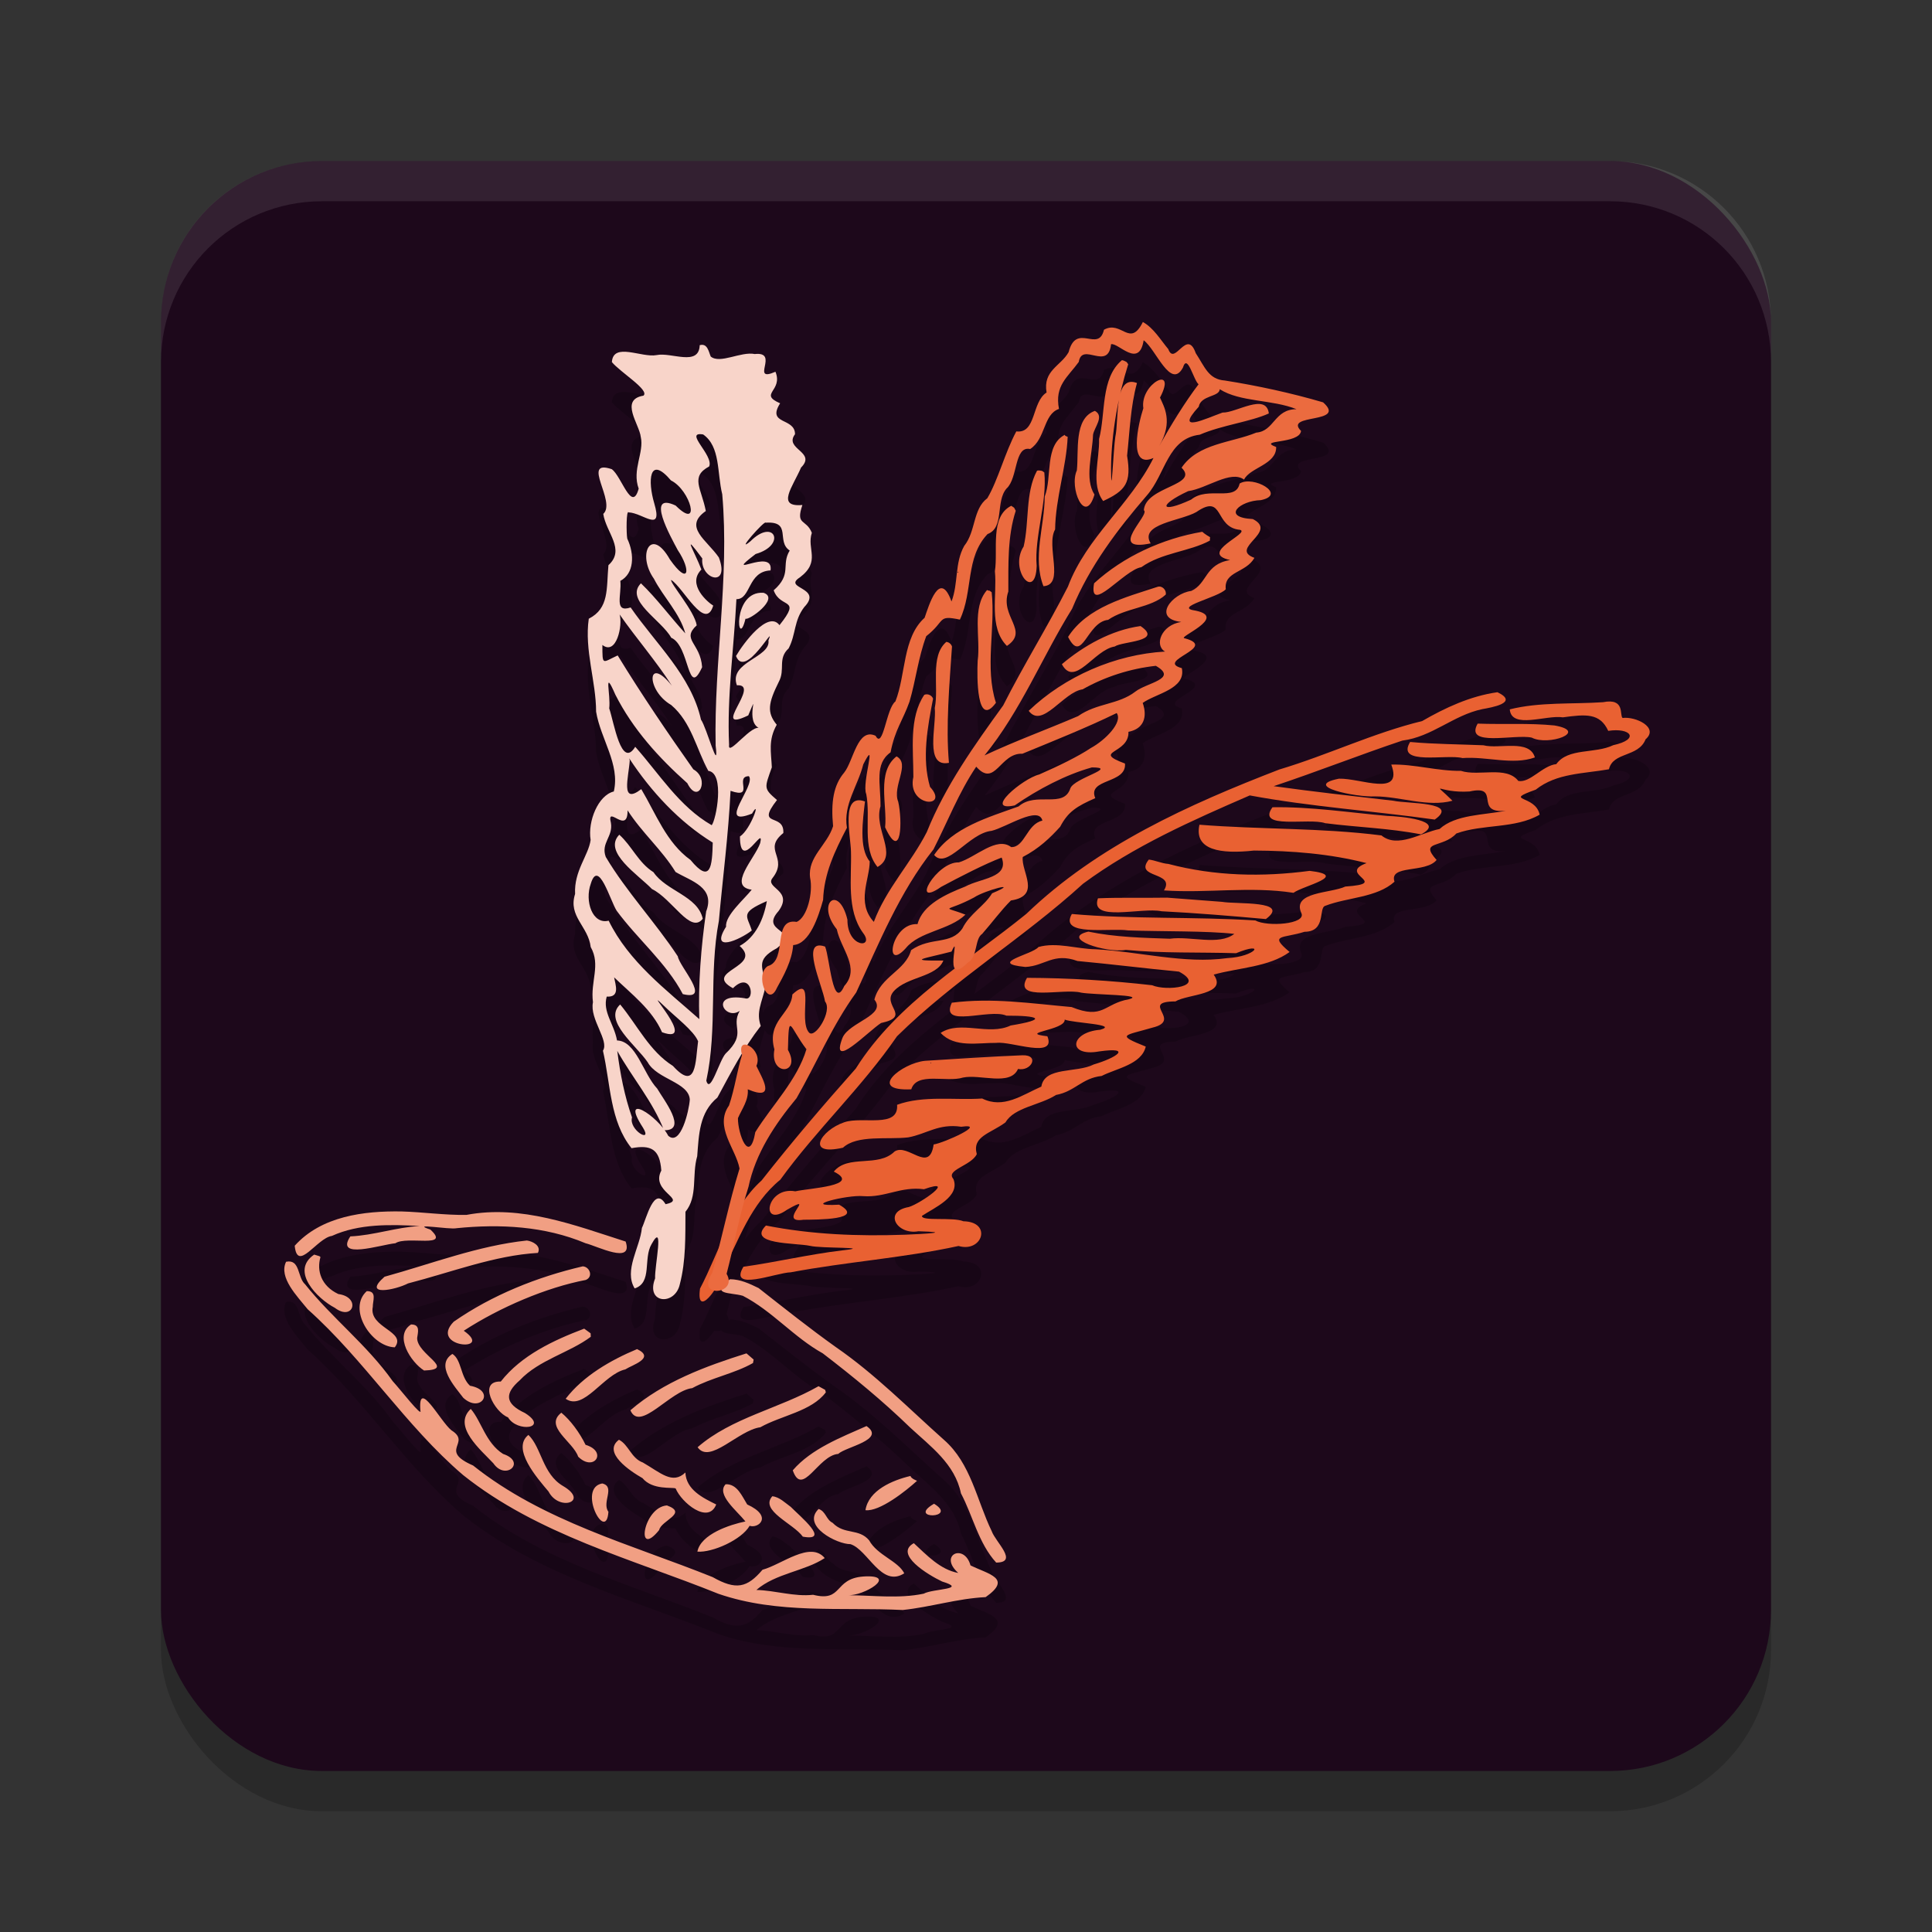 <svg xmlns="http://www.w3.org/2000/svg" width="24" height="24" version="1.1">
 <rect width="100%" height="100%" fill="#333333" stroke="none"/>
 <rect style="opacity:0.2" width="20" height="20" x="2" y="2.5" rx="2" ry="2"/>
 <rect style="fill:#1d081b" width="20" height="20" x="2" y="2" rx="2" ry="2"/>
 <path style="opacity:0.1;fill:#ffffff" d="M 4,2 C 2.892,2 2,2.892 2,4 v 0.5 c 0,-1.108 0.892,-2 2,-2 h 16 c 1.108,0 2,0.892 2,2 V 4 C 22,2.892 21.108,2 20,2 Z"/>
 <path style="opacity:0.2" d="M 14.197,4.5 C 14.036,4.826 13.932,4.474 13.714,4.596 13.644,4.889 13.371,4.5 13.275,4.874 13.179,5.047 12.953,5.101 13.001,5.376 12.814,5.494 12.875,5.889 12.625,5.859 12.485,6.118 12.398,6.465 12.265,6.689 12.083,6.825 12.124,7.099 11.978,7.281 11.857,7.497 11.907,7.745 11.82,7.972 11.674,7.565 11.539,8.021 11.486,8.174 11.211,8.421 11.255,8.878 11.123,9.214 11.009,9.298 10.971,9.818 10.877,9.64 10.651,9.535 10.603,9.951 10.487,10.097 10.355,10.253 10.32,10.461 10.349,10.763 10.274,11.001 10.031,11.144 10.063,11.402 10.103,11.585 10.028,11.898 9.896,11.952 9.585,11.901 9.79,12.432 9.538,12.501 9.373,12.604 9.536,13.031 9.65,12.774 9.731,12.628 9.839,12.435 9.853,12.24 10.059,12.228 10.168,11.881 10.225,11.679 10.236,11.354 10.367,11.078 10.521,10.783 10.473,10.494 10.656,10.266 10.724,9.995 10.908,9.632 10.701,10.226 10.761,10.365 10.819,10.659 10.703,11.03 10.901,11.27 11.166,11.121 10.849,10.806 10.938,10.516 10.941,10.236 10.86,9.989 11.063,9.846 11.118,9.561 11.214,9.453 11.298,9.217 11.377,8.949 11.407,8.667 11.506,8.403 11.752,8.21 11.638,8.137 11.924,8.197 12.092,7.841 11.988,7.43 12.268,7.134 12.481,7.055 12.363,6.73 12.504,6.568 12.647,6.439 12.597,6.035 12.797,6.078 12.99,5.954 12.959,5.645 13.155,5.58 13.099,5.289 13.262,5.188 13.401,4.996 13.442,4.741 13.764,5.115 13.802,4.776 13.891,4.753 14.15,5.084 14.207,4.727 14.358,4.835 14.543,5.348 14.695,5.066 14.751,4.885 14.824,5.217 14.889,5.274 14.72,5.495 14.54,5.79 14.401,6.039 14.578,5.734 14.457,5.549 14.41,5.439 14.631,5.018 14.157,5.269 14.203,5.571 14.142,5.756 14.006,6.332 14.329,6.189 14.042,6.767 13.496,7.173 13.266,7.788 13.012,8.287 12.715,8.762 12.462,9.263 12.102,9.761 11.744,10.261 11.513,10.836 11.317,11.221 11.008,11.54 10.855,11.952 10.634,11.709 10.804,11.424 10.804,11.2 10.666,11.038 10.72,10.677 10.745,10.456 10.439,10.345 10.568,10.883 10.571,11.076 10.581,11.406 10.512,11.801 10.721,12.089 10.872,12.283 10.525,12.281 10.527,11.924 10.42,11.479 10.133,11.718 10.395,12.044 10.448,12.294 10.69,12.525 10.488,12.748 10.347,13.064 10.308,12.405 10.25,12.259 9.933,12.147 10.215,12.731 10.249,12.941 10.345,13.058 10.125,13.408 10.05,13.327 9.912,13.175 10.136,12.581 9.843,12.854 9.829,13.094 9.521,13.182 9.62,13.536 9.558,13.875 9.959,13.849 9.788,13.542 9.799,13.047 9.808,13.262 10.018,13.534 9.902,13.919 9.593,14.226 9.383,14.563 9.31,14.979 9.164,14.58 9.167,14.39 9.216,14.276 9.302,14.165 9.289,14.032 9.659,14.187 9.46,13.882 9.396,13.741 9.489,13.534 9.141,13.341 9.218,13.603 9.157,13.796 9.128,14.021 9.056,14.233 8.87,14.496 9.14,14.768 9.187,15.016 9.055,15.443 8.966,15.889 8.847,16.314 8.632,16.631 9.177,16.583 9.026,16.324 9.119,15.97 9.183,15.6 9.297,15.247 9.386,14.825 9.626,14.467 9.895,14.142 10.145,13.705 10.339,13.238 10.636,12.829 10.919,12.217 11.173,11.584 11.596,11.051 11.771,10.708 11.911,10.344 12.127,10.024 12.363,10.29 12.421,9.85 12.701,9.863 13.094,9.701 13.49,9.544 13.872,9.358 13.951,9.47 13.732,9.694 13.551,9.792 13.396,9.896 13.145,10.018 12.909,10.121 12.704,10.171 12.208,10.589 12.605,10.505 12.894,10.305 13.239,10.123 13.564,10.033 13.898,10.034 13.35,10.163 13.297,10.291 13.214,10.551 12.869,10.327 12.653,10.518 12.279,10.653 11.834,10.778 11.604,11.121 11.762,11.308 12.036,10.848 12.318,10.821 12.503,10.776 12.904,10.504 12.949,10.694 12.754,10.737 12.73,11.029 12.561,11.023 12.382,10.884 12.119,11.151 11.911,11.213 11.634,11.201 11.3,11.79 11.691,11.517 11.926,11.391 12.237,11.231 12.443,11.153 12.54,11.406 12.184,11.407 11.989,11.514 11.754,11.606 11.46,11.738 11.398,11.98 11.073,11.96 10.972,12.587 11.251,12.28 11.423,12.067 11.791,12.058 11.993,11.862 11.688,11.744 11.741,11.84 12.098,11.65 12.237,11.557 12.699,11.439 12.324,11.597 12.228,11.756 12.047,11.849 11.956,12.032 11.812,12.244 11.568,12.13 11.318,12.303 11.248,12.561 10.937,12.627 10.862,12.917 11.019,13.113 10.545,13.196 10.465,13.394 10.306,13.812 10.786,13.31 10.945,13.208 11.334,13.125 10.941,12.989 11.105,12.811 11.269,12.631 11.634,12.64 11.719,12.432 11.238,12.437 11.492,12.407 11.82,12.321 11.95,12.041 11.688,12.791 12.021,12.459 12.149,12.388 12.105,12.163 12.201,12.101 12.321,11.965 12.433,11.811 12.558,11.686 12.941,11.628 12.682,11.327 12.705,11.146 12.907,11.041 13.046,10.907 13.17,10.77 13.266,10.585 13.376,10.515 13.606,10.415 13.502,10.167 13.997,10.241 13.975,9.985 13.551,9.827 14.029,9.87 14.018,9.591 14.291,9.536 14.215,9.285 14.195,9.232 14.358,9.115 14.736,9.059 14.681,8.8 14.341,8.707 15.146,8.544 14.717,8.429 14.612,8.42 15.257,8.17 14.854,8.086 14.557,8.045 15.135,7.923 15.227,7.82 15.201,7.595 15.476,7.62 15.583,7.43 15.259,7.312 15.886,7.11 15.563,6.948 15.167,6.927 15.4,6.719 15.662,6.713 15.997,6.644 15.565,6.401 15.399,6.507 15.351,6.738 15.004,6.535 14.797,6.706 14.405,6.888 14.384,6.775 14.76,6.601 14.991,6.569 15.289,6.335 15.454,6.458 15.526,6.307 15.858,6.272 15.853,6.053 15.607,5.959 16.143,6.02 16.162,5.853 15.94,5.633 16.742,5.77 16.436,5.498 16.037,5.381 15.62,5.291 15.216,5.227 15.013,5.213 14.967,5.059 14.854,4.887 14.743,4.571 14.593,5.055 14.513,4.837 14.415,4.72 14.331,4.574 14.197,4.5 Z M 13.937,4.974 C 13.67,5.199 13.737,5.634 13.653,5.953 13.661,6.204 13.547,6.516 13.704,6.724 13.982,6.595 14.058,6.499 14.001,6.161 14.034,5.859 14.043,5.55 14.124,5.258 13.835,5.147 13.902,5.713 13.855,5.926 13.831,6.075 13.804,6.776 13.802,6.314 13.806,5.879 13.89,5.423 14.015,5.025 L 13.996,4.998 V 4.998 C 13.996,4.998 13.958,4.975 13.937,4.974 Z M 15.152,5.335 C 15.407,5.497 15.804,5.461 16.106,5.583 15.829,5.583 15.831,5.856 15.606,5.874 15.295,6.002 14.883,6.006 14.678,6.31 14.903,6.532 14.232,6.539 14.209,6.838 14.297,6.89 13.738,7.365 14.294,7.25 14.147,7.007 14.67,6.971 14.861,6.861 15.212,6.62 15.078,7.053 15.405,7.082 15.538,7.122 14.878,7.37 15.281,7.457 14.965,7.509 15,7.75 14.798,7.841 14.562,7.87 14.305,8.184 14.674,8.226 14.422,8.264 14.337,8.519 14.473,8.594 13.854,8.629 13.226,8.902 12.779,9.33 12.947,9.558 13.211,9.095 13.449,9.063 13.727,8.906 14.041,8.806 14.358,8.771 14.642,8.934 14.245,8.98 14.103,9.092 13.893,9.254 13.626,9.232 13.392,9.396 13.006,9.562 12.611,9.705 12.23,9.884 12.681,9.33 12.945,8.663 13.318,8.062 13.536,7.534 13.879,7.081 14.248,6.653 14.48,6.386 14.504,5.947 14.904,5.9 15.178,5.781 15.537,5.739 15.762,5.636 15.729,5.374 15.355,5.631 15.187,5.625 14.984,5.697 14.579,5.894 14.891,5.553 14.918,5.407 15.148,5.433 15.152,5.335 Z M 13.601,5.604 C 13.336,5.699 13.403,6.104 13.377,6.344 13.278,6.556 13.479,7.038 13.596,6.644 13.47,6.448 13.571,6.137 13.578,5.901 13.592,5.81 13.724,5.67 13.601,5.604 Z M 13.228,5.901 C 12.973,6.033 13.073,6.424 12.978,6.668 12.976,7.037 12.824,7.428 12.962,7.782 13.232,7.766 12.989,7.282 13.107,7.077 13.112,6.69 13.248,6.297 13.263,5.926 13.263,5.926 13.221,5.914 13.228,5.901 Z M 12.882,6.348 C 12.735,6.618 12.788,6.983 12.716,7.289 12.531,7.574 12.863,7.98 12.878,7.531 12.847,7.167 13.01,6.742 12.973,6.369 L 12.946,6.35 C 12.946,6.35 12.901,6.338 12.882,6.348 Z M 12.562,6.783 C 12.294,6.918 12.4,7.333 12.359,7.596 12.389,7.9 12.278,8.292 12.508,8.524 12.792,8.334 12.416,8.161 12.526,7.848 12.527,7.512 12.514,7.166 12.618,6.845 L 12.598,6.807 Z M 14.935,7.106 C 14.443,7.19 13.957,7.411 13.591,7.746 13.52,8.15 13.965,7.577 14.178,7.546 14.432,7.365 14.774,7.353 15.029,7.216 L 15.032,7.173 V 7.173 C 15.032,7.173 14.963,7.134 14.935,7.106 Z M 11.898,7.601 C 11.917,7.618 11.881,7.614 11.898,7.601 Z M 14.382,7.789 C 13.983,7.92 13.505,8.041 13.268,8.412 13.445,8.761 13.498,8.226 13.766,8.2 13.98,8.051 14.297,8.053 14.481,7.887 14.494,7.833 14.439,7.773 14.382,7.789 Z M 12.262,7.829 C 12.068,8.051 12.184,8.423 12.145,8.708 12.135,8.907 12.132,9.557 12.372,9.23 12.231,8.799 12.367,8.301 12.319,7.857 L 12.293,7.838 C 12.293,7.838 12.269,7.837 12.262,7.829 Z M 14.168,8.277 C 13.806,8.327 13.461,8.522 13.191,8.751 13.351,9.048 13.589,8.572 13.848,8.531 13.94,8.465 14.456,8.472 14.168,8.277 Z M 11.755,8.474 C 11.549,8.654 11.666,9.03 11.612,9.295 11.636,9.514 11.48,10.038 11.788,9.976 11.748,9.518 11.794,9.006 11.826,8.531 11.816,8.5 11.787,8.476 11.755,8.474 Z M 11.482,9.131 C 11.288,9.418 11.348,9.819 11.346,10.152 11.263,10.528 11.803,10.547 11.553,10.275 11.449,9.919 11.523,9.531 11.591,9.179 11.576,9.138 11.526,9.113 11.482,9.131 Z M 11.137,9.896 C 10.886,10.091 11.024,10.494 10.995,10.777 11.199,11.216 11.212,10.695 11.158,10.459 11.08,10.266 11.314,9.99 11.137,9.896 Z M 18.602,9.099 C 18.265,9.146 17.951,9.293 17.667,9.457 17.057,9.606 16.497,9.878 15.892,10.059 14.765,10.494 13.632,11.004 12.75,11.852 12.011,12.452 11.148,12.951 10.63,13.775 10.227,14.228 9.835,14.688 9.461,15.164 9.07,15.518 8.935,16.053 8.696,16.507 8.642,16.893 8.948,16.483 8.968,16.313 9.177,15.904 9.326,15.455 9.693,15.155 10.143,14.533 10.708,14.006 11.143,13.373 11.855,12.672 12.717,12.15 13.454,11.478 14.086,11.011 14.809,10.692 15.525,10.381 16.284,10.522 17.059,10.573 17.823,10.681 18.139,10.459 17.481,10.486 17.309,10.447 16.813,10.39 16.317,10.335 15.822,10.266 16.361,10.087 16.89,9.877 17.42,9.7 17.792,9.653 18.052,9.385 18.414,9.309 18.518,9.29 18.879,9.232 18.602,9.099 Z M 19.913,9.223 C 19.529,9.249 19.125,9.219 18.755,9.312 18.776,9.563 19.208,9.378 19.415,9.411 19.696,9.373 19.875,9.354 19.978,9.579 20.259,9.536 20.376,9.684 20.04,9.757 19.812,9.867 19.48,9.787 19.333,9.992 19.159,10.011 19.007,10.229 18.861,10.201 18.712,10.009 18.37,10.148 18.149,10.076 17.858,10.08 17.567,9.99 17.283,9.998 17.435,10.407 16.901,10.165 16.633,10.173 16.162,10.267 16.853,10.406 17.078,10.393 17.398,10.394 17.736,10.53 18.043,10.447 17.774,10.179 17.863,10.357 18.255,10.332 18.656,10.242 18.298,10.613 18.707,10.571 18.432,10.626 18.081,10.617 17.883,10.798 17.65,10.844 17.361,11.043 17.161,10.878 16.411,10.782 15.652,10.805 14.9,10.745 14.83,11.062 15.163,11.111 15.577,11.066 16.046,11.068 16.52,11.105 16.976,11.222 16.599,11.36 17.287,11.474 16.712,11.513 16.534,11.598 16.044,11.576 16.166,11.843 16.231,11.981 15.743,12.016 15.594,11.934 14.835,11.886 14.072,11.92 13.315,11.854 13.15,12.138 13.795,12.024 14.014,12.058 14.437,12.073 14.995,12.062 15.333,12.101 15.142,12.25 14.791,12.126 14.533,12.161 14.195,12.15 13.853,12.142 13.52,12.073 13.163,12.154 13.738,12.343 13.985,12.3 14.441,12.344 14.899,12.327 15.355,12.341 15.734,12.186 15.599,12.385 15.246,12.402 14.708,12.476 14.154,12.321 13.61,12.292 13.376,12.289 13.128,12.2 12.9,12.264 12.829,12.357 12.259,12.465 12.738,12.512 12.982,12.5 13.085,12.329 13.385,12.438 13.806,12.477 14.226,12.53 14.646,12.57 14.994,12.756 14.494,12.817 14.312,12.739 13.796,12.68 13.277,12.649 12.758,12.647 12.578,12.95 13.214,12.772 13.43,12.831 13.585,12.859 14.24,12.856 14.024,12.913 13.711,12.968 13.708,13.17 13.312,13.01 12.816,12.966 12.324,12.891 11.824,12.956 11.67,13.282 12.292,13.023 12.502,13.117 12.911,13.116 13.018,13.163 12.555,13.239 12.279,13.37 11.933,13.17 11.685,13.331 11.859,13.52 12.152,13.452 12.378,13.455 12.56,13.431 13.127,13.66 13.011,13.373 12.63,13.328 13.238,13.3 13.226,13.166 13.341,13.21 13.906,13.225 13.667,13.292 13.289,13.322 13.256,13.634 13.655,13.561 14.074,13.502 13.87,13.64 13.587,13.723 13.375,13.832 12.975,13.747 12.936,13.998 12.693,14.105 12.465,14.277 12.201,14.146 11.852,14.169 11.471,14.105 11.144,14.224 11.167,14.522 10.714,14.363 10.488,14.441 10.193,14.541 9.998,14.867 10.472,14.757 10.648,14.594 11.026,14.659 11.282,14.629 11.509,14.588 11.659,14.454 11.941,14.497 12.278,14.449 11.722,14.7 11.598,14.717 11.545,15.086 11.28,14.696 11.113,14.804 10.906,15.009 10.536,14.835 10.358,15.054 10.711,15.231 10.046,15.26 9.88,15.299 9.518,15.232 9.436,15.768 9.777,15.528 10.171,15.301 9.633,15.703 9.982,15.652 10.142,15.65 10.762,15.655 10.424,15.465 9.915,15.493 10.526,15.339 10.724,15.359 10.997,15.379 11.189,15.235 11.478,15.273 11.897,15.125 11.436,15.451 11.29,15.494 10.964,15.551 11.144,15.844 11.409,15.795 11.851,15.808 11.485,15.828 11.243,15.838 10.663,15.859 10.081,15.836 9.515,15.724 9.275,15.962 9.877,15.938 10.061,15.976 10.197,16.011 10.877,15.988 10.46,16.033 10.049,16.082 9.643,16.179 9.235,16.236 9.046,16.551 9.638,16.31 9.823,16.305 10.514,16.175 11.225,16.127 11.907,15.978 12.204,16.065 12.329,15.678 11.968,15.671 11.831,15.615 11.446,15.675 11.453,15.604 11.607,15.502 11.933,15.364 11.843,15.145 11.742,15.032 12.066,14.982 12.134,14.837 12.074,14.614 12.302,14.583 12.491,14.442 12.599,14.255 12.923,14.229 13.118,14.102 13.353,14.059 13.441,13.892 13.685,13.866 13.87,13.771 14.181,13.724 14.233,13.501 13.86,13.351 13.963,13.369 14.315,13.266 14.701,13.173 14.144,12.942 14.602,12.94 14.756,12.846 15.256,12.86 15.077,12.607 15.388,12.52 15.762,12.514 16.02,12.326 15.754,12.102 15.937,12.161 16.205,12.075 16.48,12.074 16.375,11.774 16.464,11.752 16.741,11.645 17.101,11.653 17.323,11.453 17.251,11.238 17.71,11.35 17.846,11.183 17.624,10.935 17.919,11.042 18.091,10.854 18.422,10.734 18.821,10.797 19.126,10.62 19.075,10.368 18.659,10.46 19.078,10.309 19.337,10.103 19.674,10.112 19.987,10.056 20.037,9.838 20.352,9.91 20.442,9.684 20.613,9.536 20.315,9.397 20.157,9.419 20.114,9.388 20.194,9.168 19.913,9.223 Z M 18.356,9.489 C 18.188,9.786 18.819,9.615 19.028,9.663 19.234,9.771 19.744,9.588 19.311,9.512 18.994,9.48 18.675,9.501 18.356,9.489 Z M 17.517,9.717 C 17.337,10.014 17.97,9.865 18.168,9.917 18.466,9.894 18.793,10.008 19.067,9.909 18.999,9.677 18.627,9.809 18.427,9.758 18.124,9.745 17.819,9.745 17.517,9.717 Z M 15.807,10.528 C 15.602,10.812 16.26,10.655 16.462,10.726 16.858,10.777 17.262,10.788 17.653,10.865 17.98,10.691 17.383,10.639 17.237,10.636 16.76,10.594 16.286,10.52 15.807,10.528 Z M 14.271,11.178 C 14.08,11.416 14.608,11.323 14.459,11.561 14.995,11.598 15.533,11.508 16.068,11.591 16.189,11.502 16.771,11.377 16.269,11.318 15.681,11.396 15.09,11.384 14.514,11.232 14.43,11.226 14.352,11.187 14.271,11.178 Z M 14.499,11.651 C 14.212,11.656 13.925,11.647 13.639,11.659 13.533,11.961 14.181,11.767 14.429,11.82 14.861,11.842 15.295,11.878 15.725,11.917 16.04,11.683 15.358,11.735 15.181,11.703 14.953,11.686 14.726,11.668 14.499,11.651 Z M 12.7,13.609 C 12.297,13.626 11.893,13.652 11.49,13.678 11.204,13.706 10.763,14.057 11.32,14.032 11.389,13.811 11.76,13.95 11.962,13.886 12.176,13.84 12.55,13.997 12.646,13.779 12.81,13.813 12.921,13.602 12.7,13.609 Z M 11.557,13.704 C 11.57,13.691 11.569,13.722 11.557,13.704 Z M 8.692,4.788 C 8.683,5.057 8.339,4.872 8.157,4.911 7.97,4.947 7.618,4.747 7.601,4.998 7.705,5.124 8.075,5.348 7.993,5.415 7.693,5.465 7.943,5.771 7.96,5.928 8.004,6.121 7.848,6.337 7.934,6.57 7.849,6.88 7.72,6.411 7.599,6.328 7.209,6.198 7.661,6.733 7.494,6.884 7.529,7.118 7.773,7.326 7.558,7.521 7.532,7.815 7.569,8.056 7.314,8.186 7.258,8.576 7.405,8.965 7.405,9.341 7.461,9.68 7.705,9.995 7.625,10.332 7.431,10.379 7.299,10.702 7.337,10.934 7.311,11.127 7.129,11.318 7.144,11.605 7.054,11.884 7.308,12.007 7.338,12.264 7.465,12.489 7.332,12.69 7.366,12.95 7.322,13.16 7.571,13.427 7.49,13.552 7.586,13.97 7.575,14.427 7.845,14.763 8.086,14.719 8.196,14.773 8.215,15.041 8.075,15.306 8.55,15.399 8.268,15.459 8.125,15.221 8.029,15.642 7.974,15.754 7.95,15.998 7.747,16.281 7.884,16.505 8.106,16.435 7.988,16.133 8.094,15.955 8.257,15.659 8.13,16.231 8.138,16.381 8.015,16.698 8.387,16.723 8.445,16.453 8.522,16.16 8.513,15.855 8.515,15.553 8.672,15.361 8.592,15.101 8.661,14.863 8.682,14.595 8.686,14.321 8.912,14.134 9.077,13.828 9.235,13.522 9.45,13.245 9.391,13.069 9.462,12.964 9.511,12.751 9.49,12.524 9.366,12.432 9.652,12.278 9.956,12.033 9.429,12.088 9.671,11.818 9.862,11.558 9.498,11.532 9.596,11.408 9.801,11.147 9.466,11.062 9.731,10.848 9.745,10.589 9.378,10.79 9.652,10.438 9.481,10.292 9.498,10.289 9.588,10.032 9.58,9.842 9.54,9.698 9.649,9.503 9.523,9.35 9.544,9.233 9.674,8.971 9.759,8.814 9.656,8.684 9.797,8.554 9.889,8.377 9.86,8.212 9.991,8.041 10.23,7.793 9.715,7.814 9.937,7.672 10.2,7.473 10.018,7.32 10.085,7.119 10.015,6.942 9.879,7.032 9.968,6.773 9.637,6.803 9.848,6.548 9.951,6.308 10.148,6.111 9.735,6.081 9.876,5.894 9.877,5.684 9.52,5.78 9.691,5.51 9.418,5.391 9.731,5.359 9.633,5.118 9.311,5.259 9.69,4.864 9.376,4.898 9.203,4.863 8.944,5.025 8.829,4.929 8.803,4.869 8.789,4.76 8.692,4.788 Z M 8.735,5.897 C 8.951,6.048 8.906,6.374 8.972,6.64 9.063,7.682 8.868,8.72 8.89,9.762 8.935,10.132 8.779,9.538 8.708,9.44 8.587,8.894 8.143,8.494 7.834,8.046 7.622,8.117 7.725,7.889 7.706,7.716 7.875,7.627 7.887,7.392 7.792,7.191 7.78,7.127 7.778,6.828 7.81,6.865 7.987,6.872 8.239,7.129 8.127,6.751 8.046,6.478 8.06,6.145 8.335,6.468 8.578,6.588 8.714,7.099 8.393,6.78 8.012,6.602 8.333,7.171 8.419,7.333 8.59,7.588 8.556,7.782 8.322,7.45 8.086,7.033 7.91,7.388 8.123,7.689 8.242,7.92 8.445,8.117 8.513,8.368 8.326,8.164 8.158,7.934 7.962,7.746 7.755,7.955 8.22,8.205 8.338,8.422 8.572,8.523 8.537,9.19 8.722,8.788 8.702,8.487 8.459,8.447 8.655,8.268 8.628,8.09 8.318,7.74 8.338,7.704 8.491,7.803 8.761,8.35 8.86,8.023 8.796,7.985 8.528,7.761 8.713,7.575 8.624,7.343 8.46,7.082 8.724,7.437 8.698,7.7 9.073,7.806 8.93,7.425 8.782,7.209 8.483,7.046 8.768,6.848 8.713,6.564 8.57,6.423 8.81,6.294 8.868,6.154 8.488,5.856 8.735,5.897 Z M 9.512,6.993 C 9.842,6.972 9.638,7.226 9.81,7.339 9.7,7.519 9.843,7.63 9.611,7.833 9.695,8.069 9.964,7.914 9.683,8.266 9.542,8.078 9.235,8.49 9.143,8.649 9.259,8.948 9.645,8.212 9.546,8.455 9.578,8.669 9.047,8.723 9.154,9.013 9.465,8.991 8.807,9.621 9.295,9.387 9.453,9.016 9.231,9.485 9.449,9.552 9.352,9.466 9.035,9.918 9.057,9.753 9.029,9.148 9.118,8.546 9.148,7.943 9.33,7.946 9.286,7.598 9.572,7.586 9.615,7.291 8.952,7.715 9.387,7.382 9.776,7.271 9.617,6.928 9.322,7.224 9.12,7.391 9.502,6.957 9.512,6.993 Z M 9.485,7.864 C 9.085,7.835 9.161,8.602 9.261,8.185 9.298,8.214 9.692,7.933 9.485,7.864 Z M 7.697,8.133 C 7.905,8.431 8.149,8.71 8.347,9.019 8.035,8.628 8.021,9.074 8.338,9.258 8.589,9.471 8.65,9.804 8.799,10.076 9.008,10.102 8.896,10.687 8.841,10.751 8.436,10.519 8.189,10.111 7.891,9.777 7.717,10.058 7.628,9.476 7.568,9.3 7.589,9.13 7.492,8.782 7.644,9.129 7.86,9.557 8.184,9.914 8.538,10.229 8.676,10.506 8.823,10.173 8.613,10.057 8.301,9.615 7.966,9.122 7.673,8.642 7.479,8.731 7.484,8.776 7.483,8.512 7.658,8.648 7.738,8.265 7.697,8.133 Z M 7.816,9.92 C 8.088,10.334 8.438,10.711 8.854,10.967 8.847,11.257 8.829,11.488 8.578,11.183 8.278,10.968 8.149,10.609 7.966,10.303 7.702,10.505 7.81,10.152 7.823,9.946 Z M 9.303,10.142 C 9.397,10.255 8.887,10.788 9.342,10.607 9.46,10.404 9.328,10.802 9.192,10.891 9.192,11.357 9.502,10.723 9.443,10.974 9.377,11.164 9.033,11.512 9.338,11.552 9.255,11.661 9.003,11.874 9.02,12.011 8.81,12.346 9.193,12.173 9.339,12.059 9.284,11.875 9.182,11.843 9.526,11.694 9.488,11.912 9.39,12.141 9.188,12.251 9.486,12.512 8.72,12.565 9.105,12.776 9.337,12.547 9.387,12.945 9.254,12.901 8.802,12.825 9.007,13.187 9.189,13.057 9.072,13.264 9.287,13.33 9.013,13.589 8.933,13.679 8.822,14.101 8.774,13.924 8.916,13.269 8.804,12.597 8.93,11.94 8.978,11.407 9.049,10.868 9.075,10.324 9.383,10.431 9.117,10.145 9.303,10.142 Z M 7.796,10.566 C 7.971,10.84 8.223,11.057 8.392,11.332 8.588,11.447 8.888,11.522 8.772,11.823 8.708,12.264 8.672,12.728 8.687,13.16 8.271,12.791 7.812,12.449 7.561,11.937 7.359,11.988 7.261,11.693 7.339,11.478 7.434,11.163 7.579,11.685 7.66,11.813 7.921,12.168 8.277,12.46 8.482,12.849 8.848,12.939 8.439,12.508 8.42,12.38 8.143,11.959 7.778,11.572 7.525,11.145 7.461,10.972 7.618,10.894 7.589,10.722 7.531,10.486 7.8,10.88 7.796,10.566 Z M 7.693,10.869 C 7.484,11.084 7.931,11.368 8.099,11.544 8.352,11.667 8.578,12.109 8.73,11.913 8.667,11.628 8.276,11.57 8.118,11.335 7.929,11.216 7.85,11.009 7.693,10.869 Z M 7.629,12.641 C 7.845,12.849 8.102,13.043 8.224,13.323 8.693,13.491 7.943,12.7 8.245,12.992 8.394,13.138 8.616,13.301 8.672,13.435 8.638,13.683 8.654,14.066 8.359,13.741 8.068,13.559 7.913,13.229 7.704,12.978 7.487,13.178 7.91,13.492 8.046,13.696 8.162,13.908 8.557,13.943 8.569,14.16 8.559,14.301 8.454,14.744 8.301,14.609 8.174,14.362 7.692,14.053 7.987,14.508 8.113,14.711 7.808,14.538 7.851,14.381 7.759,14.119 7.704,13.84 7.668,13.555 7.854,13.887 8.111,14.186 8.248,14.54 8.551,14.549 8.241,14.157 8.164,14.023 7.99,13.84 7.903,13.431 7.665,13.425 7.628,13.217 7.483,13.071 7.537,12.88 7.708,12.891 7.644,12.73 7.629,12.641 Z M 4.989,15.549 C 4.518,15.541 3.991,15.608 3.661,15.975 3.694,16.313 3.937,15.879 4.123,15.853 4.459,15.7 4.851,15.71 5.214,15.73 4.924,15.745 4.644,15.846 4.352,15.859 4.156,16.153 4.729,15.962 4.912,15.944 5.054,15.848 5.607,16.014 5.346,15.774 5.08,15.687 5.587,15.778 5.673,15.757 6.212,15.703 6.767,15.731 7.274,15.944 7.421,15.98 7.87,16.213 7.772,15.923 7.135,15.719 6.475,15.463 5.794,15.592 5.524,15.596 5.258,15.557 4.989,15.549 Z M 6.545,15.91 C 5.94,15.974 5.361,16.199 4.777,16.36 4.493,16.609 4.909,16.526 5.069,16.443 5.602,16.306 6.143,16.095 6.682,16.064 6.727,15.976 6.616,15.919 6.545,15.91 Z M 3.903,16.085 C 3.601,16.289 3.941,16.632 4.159,16.746 4.388,16.92 4.488,16.613 4.203,16.575 3.988,16.474 3.932,16.282 3.981,16.116 L 3.969,16.105 Z M 3.554,16.174 C 3.458,16.369 3.694,16.604 3.822,16.764 4.526,17.392 5.035,18.21 5.752,18.823 6.679,19.563 7.845,19.864 8.925,20.299 9.661,20.553 10.449,20.463 11.214,20.5 11.56,20.464 11.895,20.357 12.244,20.34 12.58,20.105 12.279,20.056 12.056,19.946 11.979,19.666 11.654,19.817 11.904,20.04 11.68,19.999 11.512,19.818 11.352,19.67 11.103,19.805 11.527,20.063 11.703,20.146 12.03,20.246 11.592,20.233 11.475,20.297 11.162,20.363 10.84,20.316 10.522,20.317 10.736,20.331 11.172,20.055 10.723,20.084 10.352,20.112 10.475,20.405 10.101,20.311 9.864,20.337 9.632,20.257 9.396,20.251 9.637,20.043 9.997,20.019 10.245,19.855 10.066,19.638 9.71,19.936 9.472,20 9.28,20.226 9.142,20.255 8.854,20.092 7.84,19.684 6.747,19.399 5.877,18.705 5.439,18.514 5.864,18.428 5.608,18.268 5.47,18.159 5.19,17.611 5.222,18.02 5.255,18.125 4.959,17.743 4.878,17.657 4.564,17.212 4.127,16.876 3.79,16.454 3.692,16.368 3.731,16.138 3.554,16.174 Z M 7.239,16.231 C 6.673,16.363 6.113,16.587 5.636,16.919 5.322,17.241 6.147,17.301 5.761,17.031 6.213,16.738 6.789,16.493 7.277,16.4 7.374,16.36 7.325,16.235 7.239,16.231 Z M 9.068,16.391 C 8.81,16.589 9.072,16.551 9.228,16.597 9.591,16.784 9.861,17.112 10.221,17.312 10.599,17.602 10.965,17.902 11.307,18.234 11.562,18.47 11.862,18.686 11.937,19.05 12.086,19.332 12.156,19.672 12.375,19.911 12.657,19.909 12.368,19.658 12.319,19.52 12.134,19.138 12.061,18.678 11.726,18.386 11.289,17.997 10.871,17.57 10.383,17.234 10.055,17 9.74,16.749 9.424,16.501 9.309,16.445 9.197,16.392 9.068,16.391 Z M 4.556,16.539 C 4.314,16.757 4.608,17.227 4.904,17.237 5.059,17.039 4.577,16.995 4.631,16.734 4.629,16.661 4.688,16.537 4.556,16.539 Z M 5.106,16.953 C 4.889,17.093 5.106,17.424 5.268,17.525 5.674,17.512 5.18,17.327 5.182,17.121 5.191,17.052 5.225,16.952 5.106,16.953 Z M 7.257,17.005 C 6.877,17.149 6.476,17.336 6.221,17.662 5.931,17.653 6.142,18.042 6.311,18.107 6.424,18.298 6.826,18.245 6.521,18.053 6.268,17.935 6.27,17.809 6.456,17.647 6.697,17.391 7.074,17.305 7.339,17.106 L 7.337,17.063 Z M 7.914,17.259 C 7.586,17.396 7.245,17.592 7.027,17.876 7.253,18.033 7.495,17.573 7.768,17.511 7.852,17.456 8.146,17.37 7.914,17.259 Z M 9.273,17.312 C 8.765,17.472 8.239,17.666 7.831,18.019 7.949,18.296 8.325,17.774 8.599,17.744 8.838,17.614 9.125,17.563 9.354,17.432 L 9.362,17.389 Z M 5.62,17.319 C 5.401,17.456 5.65,17.725 5.755,17.864 5.973,18.064 6.163,17.773 5.838,17.714 5.718,17.602 5.735,17.391 5.62,17.319 Z M 10.168,17.72 C 9.684,17.997 9.088,18.11 8.666,18.478 8.817,18.694 9.171,18.267 9.445,18.23 9.706,18.083 10.081,18.033 10.259,17.796 L 10.25,17.765 Z M 5.848,18.002 C 5.617,18.218 5.972,18.51 6.128,18.677 6.282,18.901 6.545,18.659 6.249,18.561 6.033,18.424 5.981,18.156 5.848,18.002 Z M 6.973,18.049 C 6.754,18.221 7.12,18.409 7.182,18.595 7.378,18.79 7.553,18.532 7.274,18.448 7.202,18.298 7.084,18.139 6.973,18.049 Z M 10.764,18.215 C 10.445,18.357 10.08,18.496 9.848,18.765 9.967,19.108 10.163,18.58 10.413,18.561 10.503,18.473 11.01,18.386 10.764,18.215 Z M 6.564,18.325 C 6.35,18.495 6.673,18.861 6.814,19.028 6.947,19.283 7.326,19.153 6.993,18.959 6.738,18.809 6.727,18.48 6.564,18.325 Z M 7.689,18.385 C 7.479,18.542 7.826,18.774 7.981,18.862 8.107,19.014 8.357,18.971 8.393,18.99 8.465,19.165 8.798,19.441 8.897,19.189 8.73,19.107 8.523,19.005 8.514,18.792 8.354,18.946 8.205,18.794 7.986,18.668 7.84,18.615 7.811,18.448 7.689,18.385 Z M 11.31,18.835 C 11.087,18.888 10.79,19.012 10.751,19.26 10.927,19.281 11.256,19.019 11.392,18.895 11.392,18.895 11.317,18.868 11.31,18.835 Z M 7.481,18.928 C 7.165,18.985 7.531,19.68 7.558,19.28 7.472,19.162 7.649,18.968 7.481,18.928 Z M 9.014,18.938 C 8.894,19.065 9.153,19.266 9.26,19.4 9.067,19.439 8.705,19.558 8.663,19.775 8.849,19.79 9.214,19.627 9.312,19.454 9.421,19.492 9.607,19.337 9.282,19.189 9.218,19.087 9.158,18.932 9.014,18.938 Z M 9.594,19.087 C 9.434,19.265 9.857,19.426 9.973,19.589 10.325,19.652 9.938,19.336 9.823,19.219 9.753,19.169 9.683,19.096 9.594,19.087 Z M 11.603,19.18 C 11.257,19.38 11.908,19.364 11.603,19.18 Z M 8.285,19.201 C 7.988,19.222 7.892,19.874 8.188,19.507 8.214,19.386 8.552,19.298 8.285,19.201 Z M 10.169,19.245 C 9.953,19.456 10.399,19.684 10.565,19.682 10.782,19.751 10.948,20.228 11.233,20.044 11.154,19.889 10.899,19.821 10.797,19.635 10.668,19.481 10.49,19.57 10.343,19.417 10.262,19.378 10.26,19.275 10.169,19.245 Z"/>
 <path style="fill:#f19f83" d="M 4.989,15.049 C 4.518,15.041 3.991,15.108 3.661,15.475 3.694,15.813 3.937,15.379 4.123,15.353 4.459,15.2 4.851,15.21 5.214,15.23 4.924,15.245 4.644,15.346 4.352,15.359 4.156,15.653 4.729,15.462 4.912,15.444 5.054,15.348 5.607,15.514 5.346,15.274 5.08,15.187 5.587,15.278 5.673,15.257 6.212,15.203 6.767,15.231 7.274,15.444 7.421,15.48 7.87,15.713 7.772,15.423 7.135,15.219 6.475,14.963 5.794,15.092 5.524,15.096 5.258,15.057 4.989,15.049 Z M 6.545,15.41 C 5.94,15.474 5.361,15.699 4.777,15.86 4.493,16.109 4.909,16.026 5.069,15.943 5.602,15.806 6.143,15.595 6.682,15.564 6.727,15.476 6.616,15.419 6.545,15.41 Z M 3.903,15.585 C 3.601,15.789 3.941,16.132 4.159,16.246 4.388,16.42 4.488,16.113 4.203,16.075 3.988,15.974 3.932,15.782 3.981,15.616 L 3.969,15.605 Z M 3.554,15.674 C 3.458,15.869 3.694,16.104 3.822,16.264 4.526,16.892 5.035,17.71 5.752,18.323 6.679,19.063 7.845,19.364 8.925,19.799 9.661,20.053 10.449,19.963 11.214,20 11.56,19.964 11.895,19.857 12.244,19.84 12.58,19.605 12.279,19.556 12.056,19.446 11.979,19.166 11.654,19.317 11.904,19.54 11.68,19.499 11.512,19.318 11.352,19.17 11.103,19.305 11.527,19.563 11.703,19.646 12.03,19.746 11.592,19.733 11.475,19.797 11.162,19.863 10.84,19.816 10.522,19.817 10.736,19.831 11.172,19.555 10.723,19.584 10.352,19.612 10.475,19.905 10.101,19.811 9.864,19.837 9.632,19.757 9.396,19.751 9.637,19.543 9.997,19.519 10.245,19.355 10.066,19.138 9.71,19.436 9.472,19.5 9.28,19.726 9.142,19.755 8.854,19.592 7.84,19.184 6.747,18.899 5.877,18.205 5.439,18.014 5.864,17.928 5.608,17.768 5.47,17.659 5.19,17.111 5.222,17.52 5.255,17.625 4.959,17.243 4.878,17.157 4.564,16.712 4.127,16.376 3.79,15.954 3.692,15.868 3.731,15.638 3.554,15.674 Z M 7.239,15.731 C 6.673,15.863 6.113,16.087 5.636,16.419 5.322,16.741 6.147,16.801 5.761,16.531 6.213,16.238 6.789,15.993 7.277,15.9 7.374,15.86 7.325,15.735 7.239,15.731 Z M 9.068,15.891 C 8.81,16.089 9.072,16.051 9.228,16.097 9.591,16.284 9.861,16.612 10.221,16.812 10.599,17.102 10.965,17.402 11.307,17.734 11.562,17.97 11.862,18.186 11.937,18.55 12.086,18.832 12.156,19.172 12.375,19.411 12.657,19.409 12.368,19.158 12.319,19.02 12.134,18.638 12.061,18.178 11.726,17.886 11.289,17.497 10.871,17.07 10.383,16.734 10.055,16.5 9.74,16.249 9.424,16.001 9.309,15.945 9.197,15.892 9.068,15.891 Z M 4.556,16.039 C 4.314,16.257 4.608,16.727 4.904,16.737 5.059,16.539 4.577,16.495 4.631,16.234 4.629,16.161 4.688,16.037 4.556,16.039 Z M 5.106,16.453 C 4.889,16.593 5.106,16.924 5.268,17.025 5.674,17.012 5.18,16.827 5.182,16.621 5.191,16.552 5.225,16.452 5.106,16.453 Z M 7.257,16.505 C 6.877,16.649 6.476,16.836 6.221,17.162 5.931,17.153 6.142,17.542 6.311,17.607 6.424,17.798 6.826,17.745 6.521,17.553 6.268,17.435 6.27,17.309 6.456,17.147 6.697,16.891 7.074,16.805 7.339,16.606 L 7.337,16.563 Z M 7.914,16.759 C 7.586,16.896 7.245,17.092 7.027,17.376 7.253,17.533 7.495,17.073 7.768,17.011 7.852,16.956 8.146,16.87 7.914,16.759 Z M 9.273,16.812 C 8.765,16.972 8.239,17.166 7.831,17.519 7.949,17.796 8.325,17.274 8.599,17.244 8.838,17.114 9.125,17.063 9.354,16.932 L 9.362,16.889 Z M 5.62,16.819 C 5.401,16.956 5.65,17.225 5.755,17.364 5.973,17.564 6.163,17.273 5.838,17.214 5.718,17.102 5.735,16.891 5.62,16.819 Z M 10.168,17.22 C 9.684,17.497 9.088,17.61 8.666,17.978 8.817,18.194 9.171,17.767 9.445,17.73 9.706,17.583 10.081,17.533 10.259,17.296 L 10.25,17.265 Z M 5.848,17.502 C 5.617,17.718 5.972,18.01 6.128,18.177 6.282,18.401 6.545,18.159 6.249,18.061 6.033,17.924 5.981,17.656 5.848,17.502 Z M 6.973,17.549 C 6.754,17.721 7.12,17.909 7.182,18.095 7.378,18.29 7.553,18.032 7.274,17.948 7.202,17.798 7.084,17.639 6.973,17.549 Z M 10.764,17.715 C 10.445,17.857 10.08,17.996 9.848,18.265 9.967,18.608 10.163,18.08 10.413,18.061 10.503,17.973 11.01,17.886 10.764,17.715 Z M 6.564,17.825 C 6.35,17.995 6.673,18.361 6.814,18.528 6.947,18.783 7.326,18.653 6.993,18.459 6.738,18.309 6.727,17.98 6.564,17.825 Z M 7.689,17.885 C 7.479,18.042 7.826,18.274 7.981,18.362 8.107,18.514 8.357,18.471 8.393,18.49 8.465,18.665 8.798,18.941 8.897,18.689 8.73,18.607 8.523,18.505 8.514,18.292 8.354,18.446 8.205,18.294 7.986,18.168 7.84,18.115 7.811,17.948 7.689,17.885 Z M 11.31,18.335 C 11.087,18.388 10.79,18.512 10.751,18.76 10.927,18.781 11.256,18.519 11.392,18.395 11.392,18.395 11.317,18.368 11.31,18.335 Z M 7.481,18.428 C 7.165,18.485 7.531,19.18 7.558,18.78 7.472,18.662 7.649,18.468 7.481,18.428 Z M 9.014,18.438 C 8.894,18.565 9.153,18.766 9.26,18.9 9.067,18.939 8.705,19.058 8.663,19.275 8.849,19.29 9.214,19.127 9.312,18.954 9.421,18.992 9.607,18.837 9.282,18.689 9.218,18.587 9.158,18.432 9.014,18.438 Z M 9.594,18.587 C 9.434,18.765 9.857,18.926 9.973,19.089 10.325,19.152 9.938,18.836 9.823,18.719 9.753,18.669 9.683,18.596 9.594,18.587 Z M 11.603,18.68 C 11.257,18.88 11.908,18.864 11.603,18.68 Z M 8.285,18.701 C 7.988,18.722 7.892,19.374 8.188,19.007 8.214,18.886 8.552,18.798 8.285,18.701 Z M 10.169,18.745 C 9.953,18.956 10.399,19.184 10.565,19.182 10.782,19.251 10.948,19.728 11.233,19.544 11.154,19.389 10.899,19.321 10.797,19.135 10.668,18.981 10.49,19.07 10.343,18.917 10.262,18.878 10.26,18.775 10.169,18.745 Z"/>
 <path style="fill:#f8d4c9" d="M 8.692,4.288 C 8.683,4.557 8.339,4.372 8.157,4.411 7.97,4.447 7.618,4.247 7.601,4.498 7.705,4.624 8.075,4.848 7.993,4.915 7.693,4.965 7.943,5.271 7.96,5.428 8.004,5.621 7.848,5.837 7.934,6.07 7.849,6.38 7.72,5.911 7.599,5.828 7.209,5.698 7.661,6.233 7.494,6.384 7.529,6.618 7.773,6.826 7.558,7.021 7.532,7.315 7.569,7.556 7.314,7.686 7.258,8.076 7.405,8.465 7.405,8.841 7.461,9.18 7.705,9.495 7.625,9.832 7.431,9.879 7.299,10.202 7.337,10.434 7.311,10.627 7.129,10.818 7.144,11.105 7.054,11.384 7.308,11.507 7.338,11.764 7.465,11.989 7.332,12.19 7.366,12.45 7.322,12.66 7.571,12.927 7.49,13.052 7.586,13.47 7.575,13.927 7.845,14.263 8.086,14.219 8.196,14.273 8.215,14.541 8.075,14.806 8.55,14.899 8.268,14.959 8.125,14.721 8.029,15.142 7.974,15.254 7.95,15.498 7.747,15.781 7.884,16.005 8.106,15.935 7.988,15.633 8.094,15.455 8.257,15.159 8.13,15.731 8.138,15.881 8.015,16.198 8.387,16.223 8.445,15.953 8.522,15.66 8.513,15.355 8.515,15.053 8.672,14.861 8.592,14.601 8.661,14.363 8.682,14.095 8.686,13.821 8.912,13.634 9.077,13.328 9.235,13.022 9.45,12.745 9.391,12.569 9.462,12.464 9.511,12.251 9.49,12.024 9.366,11.932 9.652,11.778 9.956,11.533 9.429,11.588 9.671,11.318 9.862,11.058 9.498,11.032 9.596,10.908 9.801,10.647 9.466,10.562 9.731,10.348 9.745,10.089 9.378,10.29 9.652,9.938 9.481,9.792 9.498,9.789 9.588,9.532 9.58,9.342 9.54,9.198 9.649,9.003 9.523,8.85 9.544,8.733 9.674,8.471 9.759,8.314 9.656,8.184 9.797,8.054 9.889,7.877 9.86,7.712 9.991,7.541 10.23,7.293 9.715,7.314 9.937,7.172 10.2,6.973 10.018,6.82 10.085,6.619 10.015,6.442 9.879,6.532 9.968,6.273 9.637,6.303 9.848,6.048 9.951,5.808 10.148,5.611 9.735,5.581 9.876,5.394 9.877,5.184 9.52,5.28 9.691,5.01 9.418,4.891 9.731,4.859 9.633,4.618 9.311,4.759 9.69,4.364 9.376,4.398 9.203,4.363 8.944,4.525 8.829,4.429 8.803,4.369 8.789,4.26 8.692,4.288 Z M 8.735,5.397 C 8.951,5.548 8.906,5.874 8.972,6.14 9.063,7.182 8.868,8.22 8.89,9.262 8.935,9.632 8.779,9.038 8.708,8.94 8.587,8.394 8.143,7.994 7.834,7.546 7.622,7.617 7.725,7.389 7.706,7.216 7.875,7.127 7.887,6.892 7.792,6.691 7.78,6.627 7.778,6.328 7.81,6.365 7.987,6.372 8.239,6.629 8.127,6.251 8.046,5.978 8.06,5.645 8.335,5.968 8.578,6.088 8.714,6.599 8.393,6.28 8.012,6.102 8.333,6.671 8.419,6.833 8.59,7.088 8.556,7.282 8.322,6.95 8.086,6.533 7.91,6.888 8.123,7.189 8.242,7.42 8.445,7.617 8.513,7.868 8.326,7.664 8.158,7.434 7.962,7.246 7.755,7.455 8.22,7.705 8.338,7.922 8.572,8.023 8.537,8.69 8.722,8.288 8.702,7.987 8.459,7.947 8.655,7.768 8.628,7.59 8.318,7.24 8.338,7.204 8.491,7.303 8.761,7.85 8.86,7.523 8.796,7.485 8.528,7.261 8.713,7.075 8.624,6.843 8.46,6.582 8.724,6.937 8.698,7.2 9.073,7.306 8.93,6.925 8.782,6.709 8.483,6.546 8.768,6.348 8.713,6.064 8.57,5.923 8.81,5.794 8.868,5.654 8.488,5.356 8.735,5.397 Z M 9.512,6.493 C 9.842,6.472 9.638,6.726 9.81,6.839 9.7,7.019 9.843,7.13 9.611,7.333 9.695,7.569 9.964,7.414 9.683,7.766 9.542,7.578 9.235,7.99 9.143,8.149 9.259,8.448 9.645,7.712 9.546,7.955 9.578,8.169 9.047,8.223 9.154,8.513 9.465,8.491 8.807,9.121 9.295,8.887 9.453,8.516 9.231,8.985 9.449,9.052 9.352,8.966 9.035,9.418 9.057,9.253 9.029,8.648 9.118,8.046 9.148,7.443 9.33,7.446 9.286,7.098 9.572,7.086 9.615,6.791 8.952,7.215 9.387,6.882 9.776,6.771 9.617,6.428 9.322,6.724 9.12,6.891 9.502,6.457 9.512,6.493 Z M 9.485,7.364 C 9.085,7.335 9.161,8.102 9.261,7.685 9.298,7.714 9.692,7.433 9.485,7.364 Z M 7.697,7.633 C 7.905,7.931 8.149,8.21 8.347,8.519 8.035,8.128 8.021,8.574 8.338,8.758 8.589,8.971 8.65,9.304 8.799,9.576 9.008,9.602 8.896,10.187 8.841,10.251 8.436,10.019 8.189,9.611 7.891,9.277 7.717,9.558 7.628,8.976 7.568,8.8 7.589,8.63 7.492,8.282 7.644,8.629 7.86,9.057 8.184,9.414 8.538,9.729 8.676,10.006 8.823,9.673 8.613,9.557 8.301,9.115 7.966,8.622 7.673,8.142 7.479,8.231 7.484,8.276 7.483,8.012 7.658,8.148 7.738,7.765 7.697,7.633 Z M 7.816,9.42 C 8.088,9.834 8.438,10.211 8.854,10.467 8.847,10.757 8.829,10.988 8.578,10.683 8.278,10.468 8.149,10.109 7.966,9.803 7.702,10.005 7.81,9.652 7.823,9.446 Z M 9.303,9.642 C 9.397,9.755 8.887,10.288 9.342,10.107 9.46,9.904 9.328,10.302 9.192,10.391 9.192,10.857 9.502,10.223 9.443,10.474 9.377,10.664 9.033,11.012 9.338,11.052 9.255,11.161 9.003,11.374 9.02,11.511 8.81,11.846 9.193,11.673 9.339,11.559 9.284,11.375 9.182,11.343 9.526,11.194 9.488,11.412 9.39,11.641 9.188,11.751 9.486,12.012 8.72,12.065 9.105,12.276 9.337,12.047 9.387,12.445 9.254,12.401 8.802,12.325 9.007,12.687 9.189,12.557 9.072,12.764 9.287,12.83 9.013,13.089 8.933,13.179 8.822,13.601 8.774,13.424 8.916,12.769 8.804,12.097 8.93,11.44 8.978,10.907 9.049,10.368 9.075,9.824 9.383,9.931 9.117,9.645 9.303,9.642 Z M 7.796,10.066 C 7.971,10.34 8.223,10.557 8.392,10.832 8.588,10.947 8.888,11.022 8.772,11.323 8.708,11.764 8.672,12.228 8.687,12.66 8.271,12.291 7.812,11.949 7.561,11.437 7.359,11.488 7.261,11.193 7.339,10.978 7.434,10.663 7.579,11.185 7.66,11.313 7.921,11.668 8.277,11.96 8.482,12.349 8.848,12.439 8.439,12.008 8.42,11.88 8.143,11.459 7.778,11.072 7.525,10.645 7.461,10.472 7.618,10.394 7.589,10.222 7.531,9.986 7.8,10.38 7.796,10.066 Z M 7.693,10.369 C 7.484,10.584 7.931,10.868 8.099,11.044 8.352,11.167 8.578,11.609 8.73,11.413 8.667,11.128 8.276,11.07 8.118,10.835 7.929,10.716 7.85,10.509 7.693,10.369 Z M 7.629,12.141 C 7.845,12.349 8.102,12.543 8.224,12.823 8.693,12.991 7.943,12.2 8.245,12.492 8.394,12.638 8.616,12.801 8.672,12.935 8.638,13.183 8.654,13.566 8.359,13.241 8.068,13.059 7.913,12.729 7.704,12.478 7.487,12.678 7.91,12.992 8.046,13.196 8.162,13.408 8.557,13.443 8.569,13.66 8.559,13.801 8.454,14.244 8.301,14.109 8.174,13.862 7.692,13.553 7.987,14.008 8.113,14.211 7.808,14.038 7.851,13.881 7.759,13.619 7.704,13.34 7.668,13.055 7.854,13.387 8.111,13.686 8.248,14.04 8.551,14.049 8.241,13.657 8.164,13.523 7.99,13.34 7.903,12.931 7.665,12.925 7.628,12.717 7.483,12.571 7.537,12.38 7.708,12.391 7.644,12.23 7.629,12.141 Z"/>
 <path style="fill:#e96132" d="M 18.602,8.599 C 18.265,8.646 17.951,8.793 17.667,8.957 17.057,9.106 16.497,9.378 15.892,9.559 14.765,9.994 13.632,10.504 12.75,11.352 12.011,11.952 11.148,12.451 10.63,13.275 10.227,13.728 9.835,14.188 9.461,14.664 9.07,15.018 8.935,15.553 8.696,16.007 8.642,16.393 8.948,15.983 8.968,15.813 9.177,15.404 9.326,14.955 9.693,14.655 10.143,14.033 10.708,13.506 11.143,12.873 11.855,12.172 12.717,11.65 13.454,10.978 14.086,10.511 14.809,10.192 15.525,9.881 16.284,10.022 17.059,10.073 17.823,10.181 18.139,9.959 17.481,9.986 17.309,9.947 16.813,9.89 16.317,9.835 15.822,9.766 16.361,9.587 16.89,9.377 17.42,9.2 17.792,9.153 18.052,8.885 18.414,8.809 18.518,8.79 18.879,8.732 18.602,8.599 Z M 19.913,8.723 C 19.529,8.749 19.125,8.719 18.755,8.812 18.776,9.063 19.208,8.878 19.415,8.911 19.696,8.873 19.875,8.854 19.978,9.079 20.259,9.036 20.376,9.184 20.04,9.257 19.812,9.367 19.48,9.287 19.333,9.492 19.159,9.511 19.007,9.729 18.861,9.701 18.712,9.509 18.37,9.648 18.149,9.576 17.858,9.58 17.567,9.49 17.283,9.498 17.435,9.907 16.901,9.665 16.633,9.673 16.162,9.767 16.853,9.906 17.078,9.893 17.398,9.894 17.736,10.03 18.043,9.947 17.774,9.679 17.863,9.857 18.255,9.832 18.656,9.742 18.298,10.113 18.707,10.071 18.432,10.126 18.081,10.117 17.883,10.298 17.65,10.344 17.361,10.543 17.161,10.378 16.411,10.282 15.652,10.305 14.9,10.245 14.83,10.562 15.163,10.611 15.577,10.566 16.046,10.568 16.52,10.605 16.976,10.722 16.599,10.86 17.287,10.974 16.712,11.013 16.534,11.098 16.044,11.076 16.166,11.343 16.231,11.481 15.743,11.516 15.594,11.434 14.835,11.386 14.072,11.42 13.315,11.354 13.15,11.638 13.795,11.524 14.014,11.558 14.437,11.573 14.995,11.562 15.333,11.601 15.142,11.75 14.791,11.626 14.533,11.661 14.195,11.65 13.853,11.642 13.52,11.573 13.163,11.654 13.738,11.843 13.985,11.8 14.441,11.844 14.899,11.827 15.355,11.841 15.734,11.686 15.599,11.885 15.246,11.902 14.708,11.976 14.154,11.821 13.61,11.792 13.376,11.789 13.128,11.7 12.9,11.764 12.829,11.857 12.259,11.965 12.738,12.012 12.982,12 13.085,11.829 13.385,11.938 13.806,11.977 14.226,12.03 14.646,12.07 14.994,12.256 14.494,12.317 14.312,12.239 13.796,12.18 13.277,12.149 12.758,12.147 12.578,12.45 13.214,12.272 13.43,12.331 13.585,12.359 14.24,12.356 14.024,12.413 13.711,12.468 13.708,12.67 13.312,12.51 12.816,12.466 12.324,12.391 11.824,12.456 11.67,12.782 12.292,12.523 12.502,12.617 12.911,12.616 13.018,12.663 12.555,12.739 12.279,12.87 11.933,12.67 11.685,12.831 11.859,13.02 12.152,12.952 12.378,12.955 12.56,12.931 13.127,13.16 13.011,12.873 12.63,12.828 13.238,12.8 13.226,12.666 13.341,12.71 13.906,12.725 13.667,12.792 13.289,12.822 13.256,13.134 13.655,13.061 14.074,13.002 13.87,13.14 13.587,13.223 13.375,13.332 12.975,13.247 12.936,13.498 12.693,13.605 12.465,13.777 12.201,13.646 11.852,13.669 11.471,13.605 11.144,13.724 11.167,14.022 10.714,13.863 10.488,13.941 10.193,14.041 9.998,14.367 10.472,14.257 10.648,14.094 11.026,14.159 11.282,14.129 11.509,14.088 11.659,13.954 11.941,13.997 12.278,13.949 11.722,14.2 11.598,14.217 11.545,14.586 11.28,14.196 11.113,14.304 10.906,14.509 10.536,14.335 10.358,14.554 10.711,14.731 10.046,14.76 9.88,14.799 9.518,14.732 9.436,15.268 9.777,15.028 10.171,14.801 9.633,15.203 9.982,15.152 10.142,15.15 10.762,15.155 10.424,14.965 9.915,14.993 10.526,14.839 10.724,14.859 10.997,14.879 11.189,14.735 11.478,14.773 11.897,14.625 11.436,14.951 11.29,14.994 10.964,15.051 11.144,15.344 11.409,15.295 11.851,15.308 11.485,15.328 11.243,15.338 10.663,15.359 10.081,15.336 9.515,15.224 9.275,15.462 9.877,15.438 10.061,15.476 10.197,15.511 10.877,15.488 10.46,15.533 10.049,15.582 9.643,15.679 9.235,15.736 9.046,16.051 9.638,15.81 9.823,15.805 10.514,15.675 11.225,15.627 11.907,15.478 12.204,15.565 12.329,15.178 11.968,15.171 11.831,15.115 11.446,15.175 11.453,15.104 11.607,15.002 11.933,14.864 11.843,14.645 11.742,14.532 12.066,14.482 12.134,14.337 12.074,14.114 12.302,14.083 12.491,13.942 12.599,13.755 12.923,13.729 13.118,13.602 13.353,13.559 13.441,13.392 13.685,13.366 13.87,13.271 14.181,13.224 14.233,13.001 13.86,12.851 13.963,12.869 14.315,12.766 14.701,12.673 14.144,12.442 14.602,12.44 14.756,12.346 15.256,12.36 15.077,12.107 15.388,12.02 15.762,12.014 16.02,11.826 15.754,11.602 15.937,11.661 16.205,11.575 16.48,11.574 16.375,11.274 16.464,11.252 16.741,11.145 17.101,11.153 17.323,10.953 17.251,10.738 17.71,10.85 17.846,10.683 17.624,10.435 17.919,10.542 18.091,10.354 18.422,10.234 18.821,10.297 19.126,10.12 19.075,9.868 18.659,9.96 19.078,9.809 19.337,9.603 19.674,9.612 19.987,9.556 20.037,9.338 20.352,9.41 20.442,9.184 20.613,9.036 20.315,8.897 20.157,8.919 20.114,8.888 20.194,8.668 19.913,8.723 Z M 18.356,8.989 C 18.188,9.286 18.819,9.115 19.028,9.163 19.234,9.271 19.744,9.088 19.311,9.012 18.994,8.98 18.675,9.001 18.356,8.989 Z M 17.517,9.217 C 17.337,9.514 17.97,9.365 18.168,9.417 18.466,9.394 18.793,9.508 19.067,9.409 18.999,9.177 18.627,9.309 18.427,9.258 18.124,9.245 17.819,9.245 17.517,9.217 Z M 15.807,10.028 C 15.602,10.312 16.26,10.155 16.462,10.226 16.858,10.277 17.262,10.288 17.653,10.365 17.98,10.191 17.383,10.139 17.237,10.136 16.76,10.094 16.286,10.02 15.807,10.028 Z M 14.271,10.678 C 14.08,10.916 14.608,10.823 14.459,11.061 14.995,11.098 15.533,11.008 16.068,11.091 16.189,11.002 16.771,10.877 16.269,10.818 15.681,10.896 15.09,10.884 14.514,10.732 14.43,10.726 14.352,10.687 14.271,10.678 Z M 14.499,11.151 C 14.212,11.156 13.925,11.147 13.639,11.159 13.533,11.461 14.181,11.267 14.429,11.32 14.861,11.342 15.295,11.378 15.725,11.417 16.04,11.183 15.358,11.235 15.181,11.203 14.953,11.186 14.726,11.168 14.499,11.151 Z M 12.7,13.109 C 12.297,13.126 11.893,13.152 11.49,13.178 11.204,13.206 10.763,13.557 11.32,13.532 11.389,13.311 11.76,13.45 11.962,13.386 12.176,13.34 12.55,13.497 12.646,13.279 12.81,13.313 12.921,13.102 12.7,13.109 Z M 11.557,13.204 C 11.57,13.191 11.569,13.222 11.557,13.204 Z"/>
 <path style="fill:#eb6b3f" d="M 14.197,4 C 14.036,4.326 13.932,3.974 13.714,4.096 13.644,4.389 13.371,4 13.275,4.374 13.179,4.547 12.953,4.601 13.001,4.876 12.814,4.994 12.875,5.389 12.625,5.359 12.485,5.618 12.398,5.965 12.265,6.189 12.083,6.325 12.124,6.599 11.978,6.781 11.857,6.997 11.907,7.245 11.82,7.472 11.674,7.065 11.539,7.521 11.486,7.674 11.211,7.921 11.255,8.378 11.123,8.714 11.009,8.798 10.971,9.318 10.877,9.14 10.651,9.035 10.603,9.451 10.487,9.597 10.355,9.753 10.32,9.961 10.349,10.263 10.274,10.501 10.031,10.644 10.063,10.902 10.103,11.085 10.028,11.398 9.896,11.452 9.585,11.401 9.79,11.932 9.538,12.001 9.373,12.104 9.536,12.531 9.65,12.274 9.731,12.128 9.839,11.935 9.853,11.74 10.059,11.728 10.168,11.381 10.225,11.179 10.236,10.854 10.367,10.578 10.521,10.283 10.473,9.994 10.656,9.766 10.724,9.495 10.908,9.132 10.701,9.726 10.761,9.865 10.819,10.159 10.703,10.53 10.901,10.77 11.166,10.621 10.849,10.306 10.938,10.016 10.941,9.736 10.86,9.489 11.063,9.346 11.118,9.061 11.214,8.953 11.298,8.717 11.377,8.449 11.407,8.167 11.506,7.903 11.752,7.71 11.638,7.637 11.924,7.697 12.092,7.341 11.988,6.93 12.268,6.634 12.481,6.555 12.363,6.23 12.504,6.068 12.647,5.939 12.597,5.535 12.797,5.578 12.99,5.454 12.959,5.145 13.155,5.08 13.099,4.789 13.262,4.688 13.401,4.496 13.442,4.241 13.764,4.615 13.802,4.276 13.891,4.253 14.15,4.584 14.207,4.227 14.358,4.335 14.543,4.848 14.695,4.566 14.751,4.385 14.824,4.717 14.889,4.774 14.72,4.995 14.54,5.29 14.401,5.539 14.578,5.234 14.457,5.049 14.41,4.939 14.631,4.518 14.157,4.769 14.203,5.071 14.142,5.256 14.006,5.832 14.329,5.689 14.042,6.267 13.496,6.673 13.266,7.288 13.012,7.787 12.715,8.262 12.462,8.763 12.102,9.261 11.744,9.761 11.513,10.336 11.317,10.721 11.008,11.04 10.855,11.452 10.634,11.209 10.804,10.924 10.804,10.7 10.666,10.538 10.72,10.177 10.745,9.956 10.439,9.845 10.568,10.383 10.571,10.576 10.581,10.906 10.512,11.301 10.721,11.589 10.872,11.783 10.525,11.781 10.527,11.424 10.42,10.979 10.133,11.218 10.395,11.544 10.448,11.794 10.69,12.025 10.488,12.248 10.347,12.564 10.308,11.905 10.25,11.759 9.933,11.647 10.215,12.231 10.249,12.441 10.345,12.558 10.125,12.908 10.05,12.827 9.912,12.675 10.136,12.081 9.843,12.354 9.829,12.594 9.521,12.682 9.62,13.036 9.558,13.375 9.959,13.349 9.788,13.042 9.799,12.547 9.808,12.762 10.018,13.034 9.902,13.419 9.593,13.726 9.383,14.063 9.31,14.479 9.164,14.08 9.167,13.89 9.216,13.776 9.302,13.665 9.289,13.532 9.659,13.687 9.46,13.382 9.396,13.241 9.489,13.034 9.141,12.841 9.218,13.103 9.157,13.296 9.128,13.521 9.056,13.733 8.87,13.996 9.14,14.268 9.187,14.516 9.055,14.943 8.966,15.389 8.847,15.814 8.632,16.131 9.177,16.083 9.026,15.824 9.119,15.47 9.183,15.1 9.297,14.747 9.386,14.325 9.626,13.967 9.895,13.642 10.145,13.205 10.339,12.738 10.636,12.329 10.919,11.717 11.173,11.084 11.596,10.551 11.771,10.208 11.911,9.844 12.127,9.524 12.363,9.79 12.421,9.35 12.701,9.363 13.094,9.201 13.49,9.044 13.872,8.858 13.951,8.97 13.732,9.194 13.551,9.292 13.396,9.396 13.145,9.518 12.909,9.621 12.704,9.671 12.208,10.089 12.605,10.005 12.894,9.805 13.239,9.623 13.564,9.533 13.898,9.534 13.35,9.663 13.297,9.791 13.214,10.051 12.869,9.827 12.653,10.018 12.279,10.153 11.834,10.278 11.604,10.621 11.762,10.808 12.036,10.348 12.318,10.321 12.503,10.276 12.904,10.004 12.949,10.194 12.754,10.237 12.73,10.529 12.561,10.523 12.382,10.384 12.119,10.651 11.911,10.713 11.634,10.701 11.3,11.29 11.691,11.017 11.926,10.891 12.237,10.731 12.443,10.653 12.54,10.906 12.184,10.907 11.989,11.014 11.754,11.106 11.46,11.238 11.398,11.48 11.073,11.46 10.972,12.087 11.251,11.78 11.423,11.567 11.791,11.558 11.993,11.362 11.688,11.244 11.741,11.34 12.098,11.15 12.237,11.057 12.699,10.939 12.324,11.097 12.228,11.256 12.047,11.349 11.956,11.532 11.812,11.744 11.568,11.63 11.318,11.803 11.248,12.061 10.937,12.127 10.862,12.417 11.019,12.613 10.545,12.696 10.465,12.894 10.306,13.312 10.786,12.81 10.945,12.708 11.334,12.625 10.941,12.489 11.105,12.311 11.269,12.131 11.634,12.14 11.719,11.932 11.238,11.937 11.492,11.907 11.82,11.821 11.95,11.541 11.688,12.291 12.021,11.959 12.149,11.888 12.105,11.663 12.201,11.601 12.321,11.465 12.433,11.311 12.558,11.186 12.941,11.128 12.682,10.827 12.705,10.646 12.907,10.541 13.046,10.407 13.17,10.27 13.266,10.085 13.376,10.015 13.606,9.915 13.502,9.667 13.997,9.741 13.975,9.485 13.551,9.327 14.029,9.37 14.018,9.091 14.291,9.036 14.215,8.785 14.195,8.732 14.358,8.615 14.736,8.559 14.681,8.3 14.341,8.207 15.146,8.044 14.717,7.929 14.612,7.92 15.257,7.67 14.854,7.586 14.557,7.545 15.135,7.423 15.227,7.32 15.201,7.095 15.476,7.12 15.583,6.93 15.259,6.812 15.886,6.61 15.563,6.448 15.167,6.427 15.4,6.219 15.662,6.213 15.997,6.144 15.565,5.901 15.399,6.007 15.351,6.238 15.004,6.035 14.797,6.206 14.405,6.388 14.384,6.275 14.76,6.101 14.991,6.069 15.289,5.835 15.454,5.958 15.526,5.807 15.858,5.772 15.853,5.553 15.607,5.459 16.143,5.52 16.162,5.353 15.94,5.133 16.742,5.27 16.436,4.998 16.037,4.881 15.62,4.791 15.216,4.727 15.013,4.713 14.967,4.559 14.854,4.387 14.743,4.071 14.593,4.555 14.513,4.337 14.415,4.22 14.331,4.074 14.197,4 Z M 13.937,4.474 C 13.67,4.699 13.737,5.134 13.653,5.453 13.661,5.704 13.547,6.016 13.704,6.224 13.982,6.095 14.058,5.999 14.001,5.661 14.034,5.359 14.043,5.05 14.124,4.758 13.835,4.647 13.902,5.213 13.855,5.426 13.831,5.575 13.804,6.276 13.802,5.814 13.806,5.379 13.89,4.923 14.015,4.525 L 13.996,4.498 V 4.498 C 13.996,4.498 13.958,4.475 13.937,4.474 Z M 15.152,4.835 C 15.407,4.997 15.804,4.961 16.106,5.083 15.829,5.083 15.831,5.356 15.606,5.374 15.295,5.502 14.883,5.506 14.678,5.81 14.903,6.032 14.232,6.039 14.209,6.338 14.297,6.39 13.738,6.865 14.294,6.75 14.147,6.507 14.67,6.471 14.861,6.361 15.212,6.12 15.078,6.553 15.405,6.582 15.538,6.622 14.878,6.87 15.281,6.957 14.965,7.009 15,7.25 14.798,7.341 14.562,7.37 14.305,7.684 14.674,7.726 14.422,7.764 14.337,8.019 14.473,8.094 13.854,8.129 13.226,8.402 12.779,8.83 12.947,9.058 13.211,8.595 13.449,8.563 13.727,8.406 14.041,8.306 14.358,8.271 14.642,8.434 14.245,8.48 14.103,8.592 13.893,8.754 13.626,8.732 13.392,8.896 13.006,9.062 12.611,9.205 12.23,9.384 12.681,8.83 12.945,8.163 13.318,7.562 13.536,7.034 13.879,6.581 14.248,6.153 14.48,5.886 14.504,5.447 14.904,5.4 15.178,5.281 15.537,5.239 15.762,5.136 15.729,4.874 15.355,5.131 15.187,5.125 14.984,5.197 14.579,5.394 14.891,5.053 14.918,4.907 15.148,4.933 15.152,4.835 Z M 13.601,5.104 C 13.336,5.199 13.403,5.604 13.377,5.844 13.278,6.056 13.479,6.538 13.596,6.144 13.47,5.948 13.571,5.637 13.578,5.401 13.592,5.31 13.724,5.17 13.601,5.104 Z M 13.228,5.401 C 12.973,5.533 13.073,5.924 12.978,6.168 12.976,6.537 12.824,6.928 12.962,7.282 13.232,7.266 12.989,6.782 13.107,6.577 13.112,6.19 13.248,5.797 13.263,5.426 13.263,5.426 13.221,5.414 13.228,5.401 Z M 12.882,5.848 C 12.735,6.118 12.788,6.483 12.716,6.789 12.531,7.074 12.863,7.48 12.878,7.031 12.847,6.667 13.01,6.242 12.973,5.869 L 12.946,5.85 C 12.946,5.85 12.901,5.838 12.882,5.848 Z M 12.562,6.283 C 12.294,6.418 12.4,6.833 12.359,7.096 12.389,7.4 12.278,7.792 12.508,8.024 12.792,7.834 12.416,7.661 12.526,7.348 12.527,7.012 12.514,6.666 12.618,6.345 L 12.598,6.307 Z M 14.935,6.606 C 14.443,6.69 13.957,6.911 13.591,7.246 13.52,7.65 13.965,7.077 14.178,7.046 14.432,6.865 14.774,6.853 15.029,6.716 L 15.032,6.673 V 6.673 C 15.032,6.673 14.963,6.634 14.935,6.606 Z M 11.898,7.101 C 11.917,7.118 11.881,7.114 11.898,7.101 Z M 14.382,7.289 C 13.983,7.42 13.505,7.541 13.268,7.912 13.445,8.261 13.498,7.726 13.766,7.7 13.98,7.551 14.297,7.553 14.481,7.387 14.494,7.333 14.439,7.273 14.382,7.289 Z M 12.262,7.329 C 12.068,7.551 12.184,7.923 12.145,8.208 12.135,8.407 12.132,9.057 12.372,8.73 12.231,8.299 12.367,7.801 12.319,7.357 L 12.293,7.338 C 12.293,7.338 12.269,7.337 12.262,7.329 Z M 14.168,7.777 C 13.806,7.827 13.461,8.022 13.191,8.251 13.351,8.548 13.589,8.072 13.848,8.031 13.94,7.965 14.456,7.972 14.168,7.777 Z M 11.755,7.974 C 11.549,8.154 11.666,8.53 11.612,8.795 11.636,9.014 11.48,9.538 11.788,9.476 11.748,9.018 11.794,8.506 11.826,8.031 11.816,8 11.787,7.976 11.755,7.974 Z M 11.482,8.631 C 11.288,8.918 11.348,9.319 11.346,9.652 11.263,10.028 11.803,10.047 11.553,9.775 11.449,9.419 11.523,9.031 11.591,8.679 11.576,8.638 11.526,8.613 11.482,8.631 Z M 11.137,9.396 C 10.886,9.591 11.024,9.994 10.995,10.277 11.199,10.716 11.212,10.195 11.158,9.959 11.08,9.766 11.314,9.49 11.137,9.396 Z"/>
</svg>
